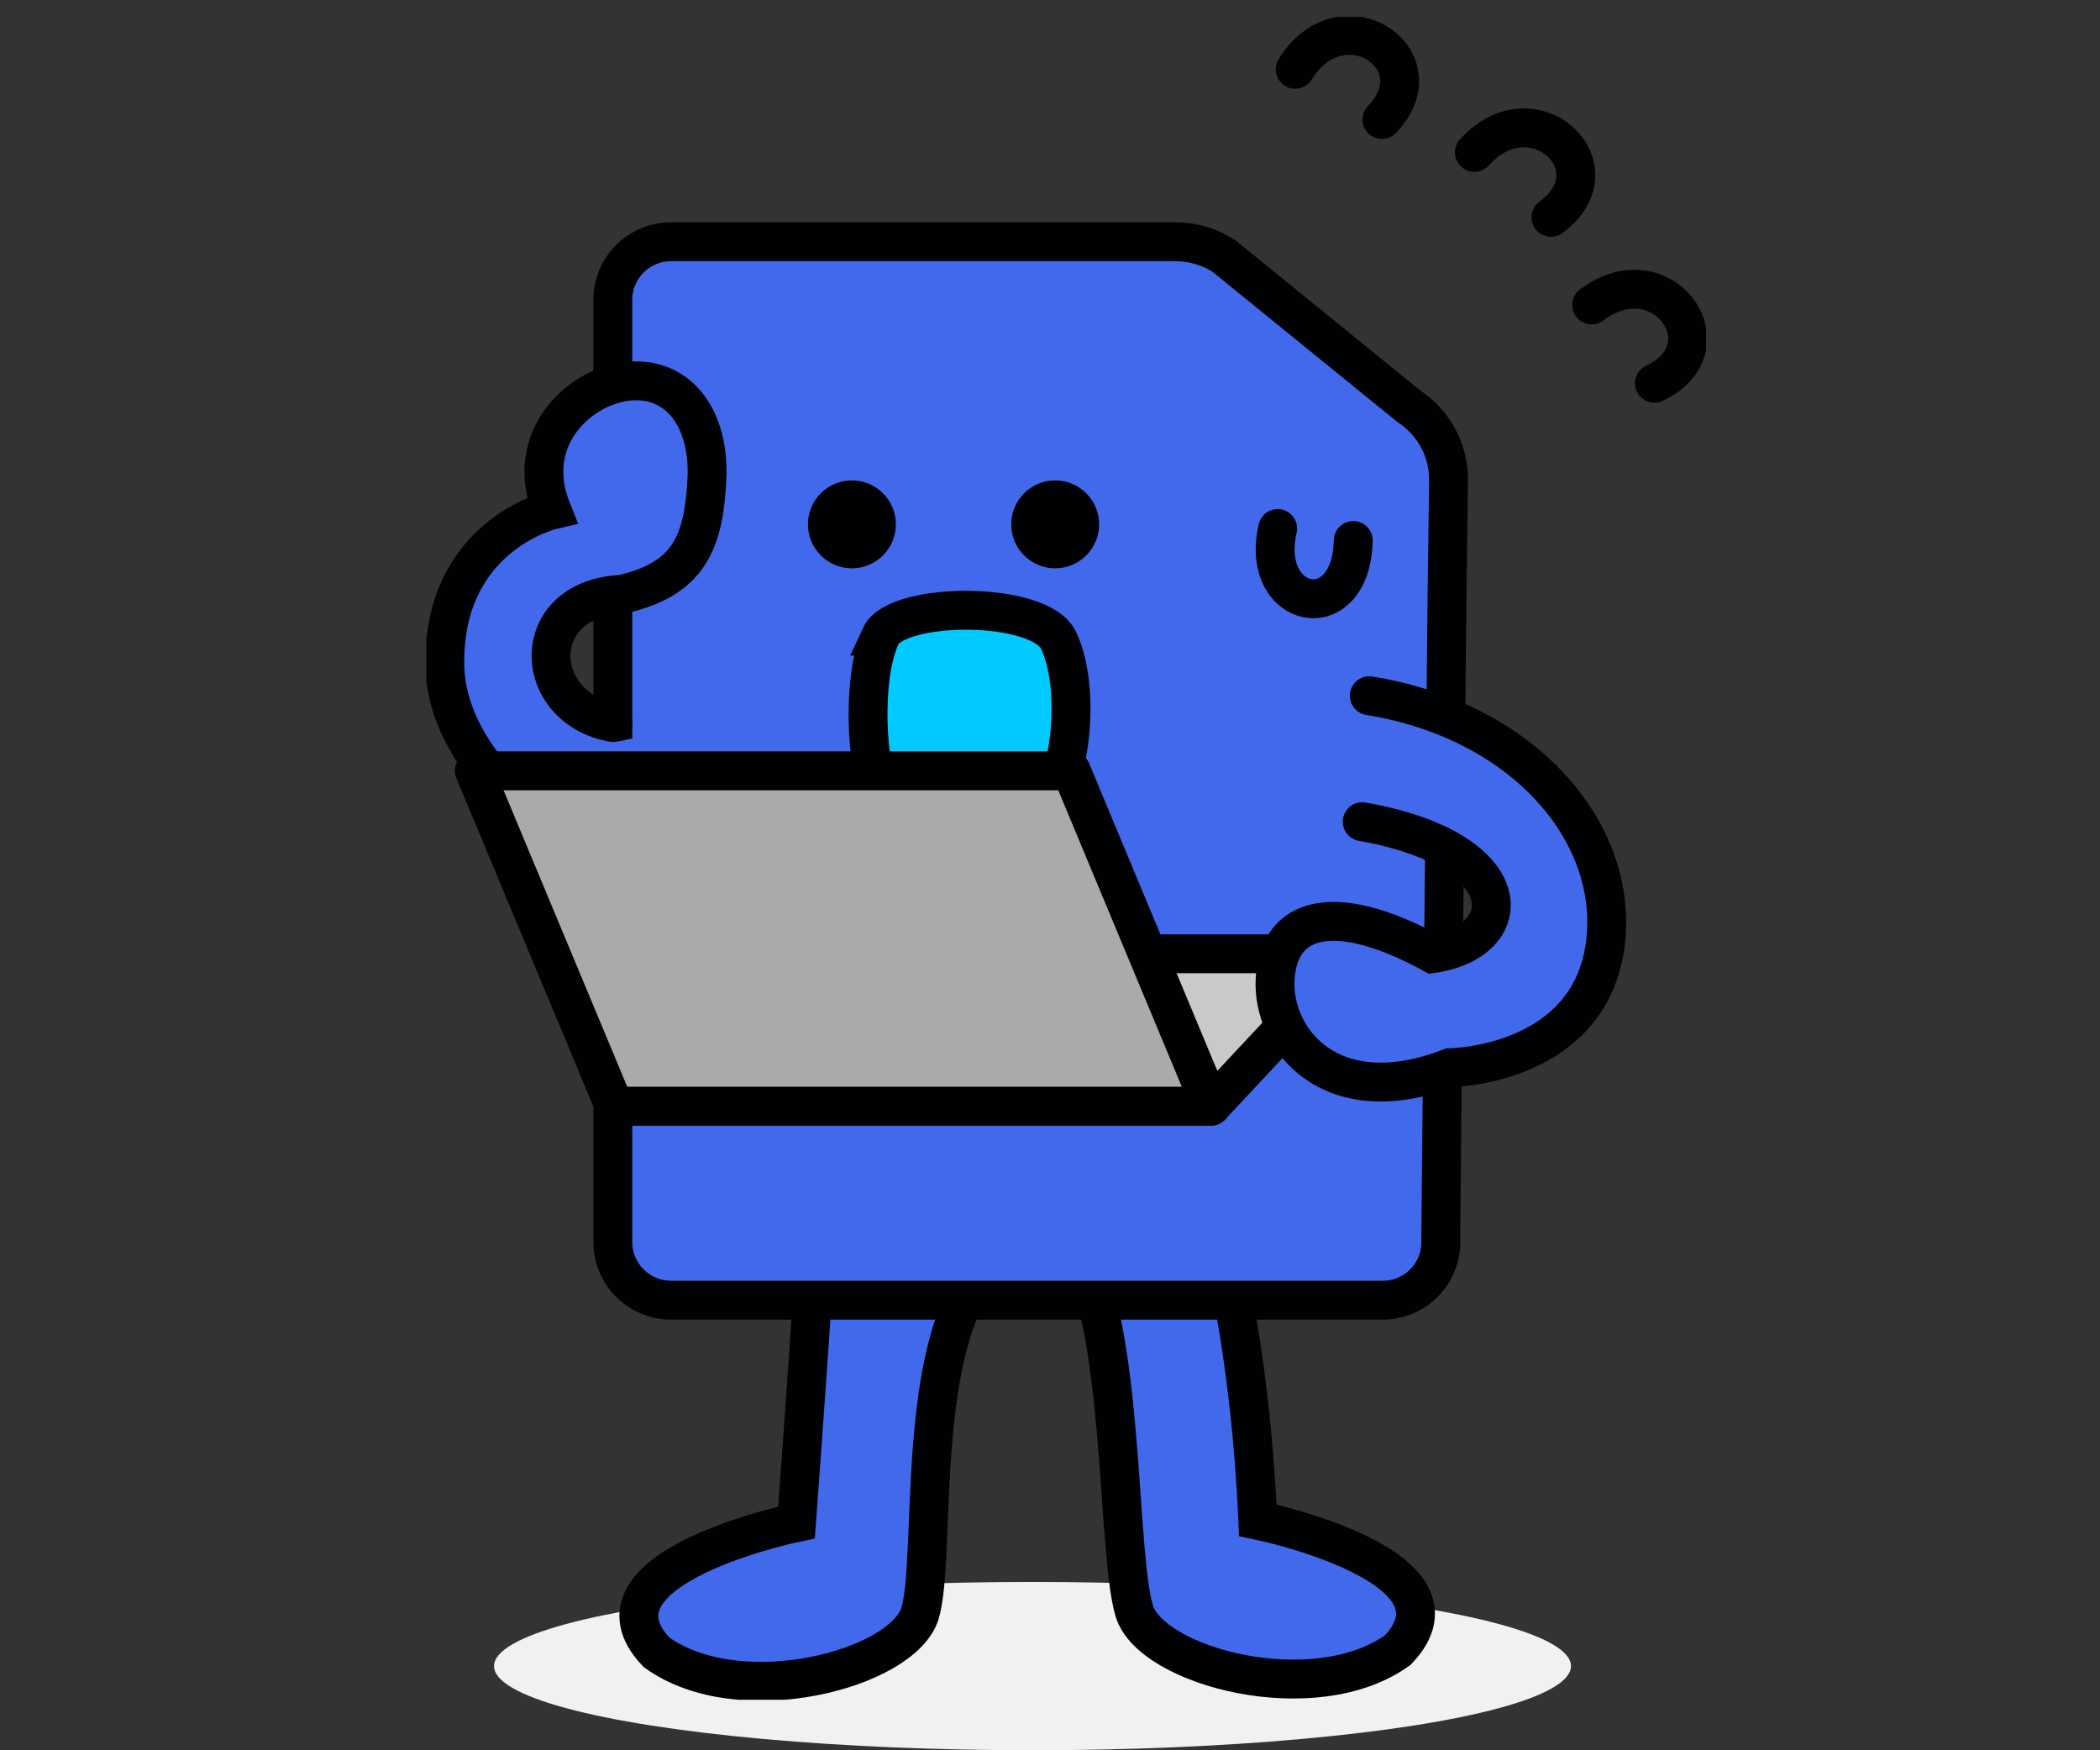 <svg width="60" height="50" viewBox="0 0 60 50" fill="none" xmlns="http://www.w3.org/2000/svg">
<rect x="0" y="0" width="60" height="50" fill="#333333" stroke="none"/>
<ellipse cx="29.5" cy="47.595" rx="15.385" ry="2.404" fill="#F1F1F1"/>
<g clip-path="url(#clip0_9566_74181)">
<path d="M23.253 36.488C23.253 36.488 22.992 40.315 22.758 43.492C22.758 43.492 16.46 44.785 18.756 47.2C21.149 48.924 25.816 47.673 26.288 46.082C26.76 44.491 26.123 38.491 28.126 36.254" fill="#4269EC"/>
<path d="M23.253 36.488C23.253 36.488 22.992 40.315 22.758 43.492C22.758 43.492 16.46 44.785 18.756 47.2C21.149 48.924 25.816 47.673 26.288 46.082C26.76 44.491 26.123 38.491 28.126 36.254" stroke="#000102" stroke-width="1.111" stroke-miterlimit="10"/>
<path d="M34.984 35.965C34.984 35.965 35.735 38.821 35.937 43.428C35.937 43.428 42.236 44.72 39.939 47.136C37.546 48.86 32.88 47.608 32.407 46.017C31.935 44.427 32.114 38.972 31.032 36.19" fill="#4269EC"/>
<path d="M34.984 35.965C34.984 35.965 35.735 38.821 35.937 43.428C35.937 43.428 42.236 44.72 39.939 47.136C37.546 48.86 32.88 47.608 32.407 46.017C31.935 44.427 32.114 38.972 31.032 36.19" stroke="#000102" stroke-width="1.111" stroke-miterlimit="10"/>
<path d="M41.167 35.483C41.167 36.4 40.425 37.142 39.508 37.142H19.173C18.256 37.142 17.509 36.4 17.509 35.483V24.197C13.961 24.339 15.181 21.135 17.509 20.645V8.566C17.509 7.649 18.252 6.906 19.173 6.906H33.594C34.08 6.906 34.557 7.048 34.965 7.31L40.246 11.6C40.966 12.068 41.397 12.87 41.387 13.732C41.387 13.732 41.314 18.774 41.314 20.622C43.757 21.144 43.821 24.665 41.273 24.202C41.245 27.021 41.163 35.487 41.163 35.487L41.167 35.483Z" fill="#4269EC" stroke="#000102" stroke-width="1.111" stroke-miterlimit="10"/>
<path d="M34.599 31.601L38.665 27.246H23.084L17.551 31.601H34.599Z" fill="#C9C9C9" stroke="#000102" stroke-width="1.111" stroke-linecap="round" stroke-linejoin="round"/>
<path d="M25.596 14.979C25.596 15.671 25.032 16.235 24.34 16.235C23.647 16.235 23.084 15.671 23.084 14.979C23.084 14.287 23.647 13.723 24.34 13.723C25.032 13.723 25.596 14.287 25.596 14.979Z" fill="#000102"/>
<path d="M31.404 14.979C31.404 15.671 30.84 16.235 30.148 16.235C29.455 16.235 28.892 15.671 28.892 14.979C28.892 14.287 29.455 13.723 30.148 13.723C30.84 13.723 31.404 14.287 31.404 14.979Z" fill="#000102"/>
<path d="M25.508 20.663C25.508 20.663 28.438 21.19 30.189 19.031" stroke="#000102" stroke-width="1.111" stroke-miterlimit="10" stroke-linecap="round"/>
<path d="M18.793 24.995C15.79 24.381 12.76 21.727 12.71 19.027C12.637 15.305 15.763 14.571 15.763 14.571C14.929 12.499 16.593 10.996 18 10.886C19.407 10.776 20.292 11.981 20.196 13.723C20.104 15.461 19.701 16.547 17.762 16.978C15.057 17.106 15.172 20.219 17.514 20.641" fill="#4269EC"/>
<path d="M18.793 24.995C15.79 24.381 12.76 21.727 12.71 19.027C12.637 15.305 15.763 14.571 15.763 14.571C14.929 12.499 16.593 10.996 18 10.886C19.407 10.776 20.292 11.981 20.196 13.723C20.104 15.461 19.701 16.547 17.762 16.978C15.057 17.106 15.172 20.219 17.514 20.641" stroke="#000102" stroke-width="1.111" stroke-miterlimit="10" stroke-linecap="round"/>
<path d="M39.123 19.875C43.505 20.585 46.182 23.716 45.884 26.811C45.536 30.459 41.433 30.501 41.433 30.501C38.037 31.812 36.34 29.712 36.432 27.97C36.524 26.233 38.046 25.674 40.929 27.241C43.418 26.875 43.446 24.267 38.921 23.473" fill="#4269EC"/>
<path d="M39.123 19.875C43.505 20.585 46.182 23.716 45.884 26.811C45.536 30.459 41.433 30.501 41.433 30.501C38.037 31.812 36.34 29.712 36.432 27.97C36.524 26.233 38.046 25.674 40.929 27.241C43.418 26.875 43.446 24.267 38.921 23.473" stroke="#000102" stroke-width="1.111" stroke-miterlimit="10" stroke-linecap="round"/>
<path d="M25.16 18.172C25.618 17.182 29.698 17.154 30.244 18.291C30.977 19.822 30.555 23.265 29.226 23.581C28.236 23.815 25.999 23.975 25.201 22.724C24.734 21.991 24.619 19.341 25.165 18.172H25.16Z" fill="#00CAFF" stroke="#000102" stroke-width="1.111" stroke-miterlimit="10"/>
<path d="M36.505 15.098C35.969 17.431 38.605 17.963 38.664 15.441L36.505 15.098Z" fill="#4269EC"/>
<path d="M36.505 15.098C35.969 17.431 38.605 17.963 38.664 15.441" stroke="#000102" stroke-width="1.111" stroke-miterlimit="10" stroke-linecap="round"/>
<path d="M39.485 3.415C41.131 1.678 38.334 -0.165 37.005 1.98" stroke="#000102" stroke-width="1.111" stroke-miterlimit="10" stroke-linecap="round"/>
<path d="M44.312 6.209C46.242 4.793 43.817 2.483 42.125 4.353" stroke="#000102" stroke-width="1.111" stroke-miterlimit="10" stroke-linecap="round"/>
<path d="M47.269 10.948C49.432 9.925 47.493 7.193 45.476 8.711" stroke="#000102" stroke-width="1.111" stroke-miterlimit="10" stroke-linecap="round"/>
<path d="M30.606 22.02L34.599 31.6H17.551L13.553 22.02H30.606Z" fill="#AAAAAA" stroke="#000102" stroke-width="1.111" stroke-linecap="round" stroke-linejoin="round"/>
</g>
<defs>
<clipPath id="clip0_9566_74181">
<rect width="36.566" height="48.077" fill="white" transform="translate(12.178 0.48)"/>
</clipPath>
</defs>
</svg>
